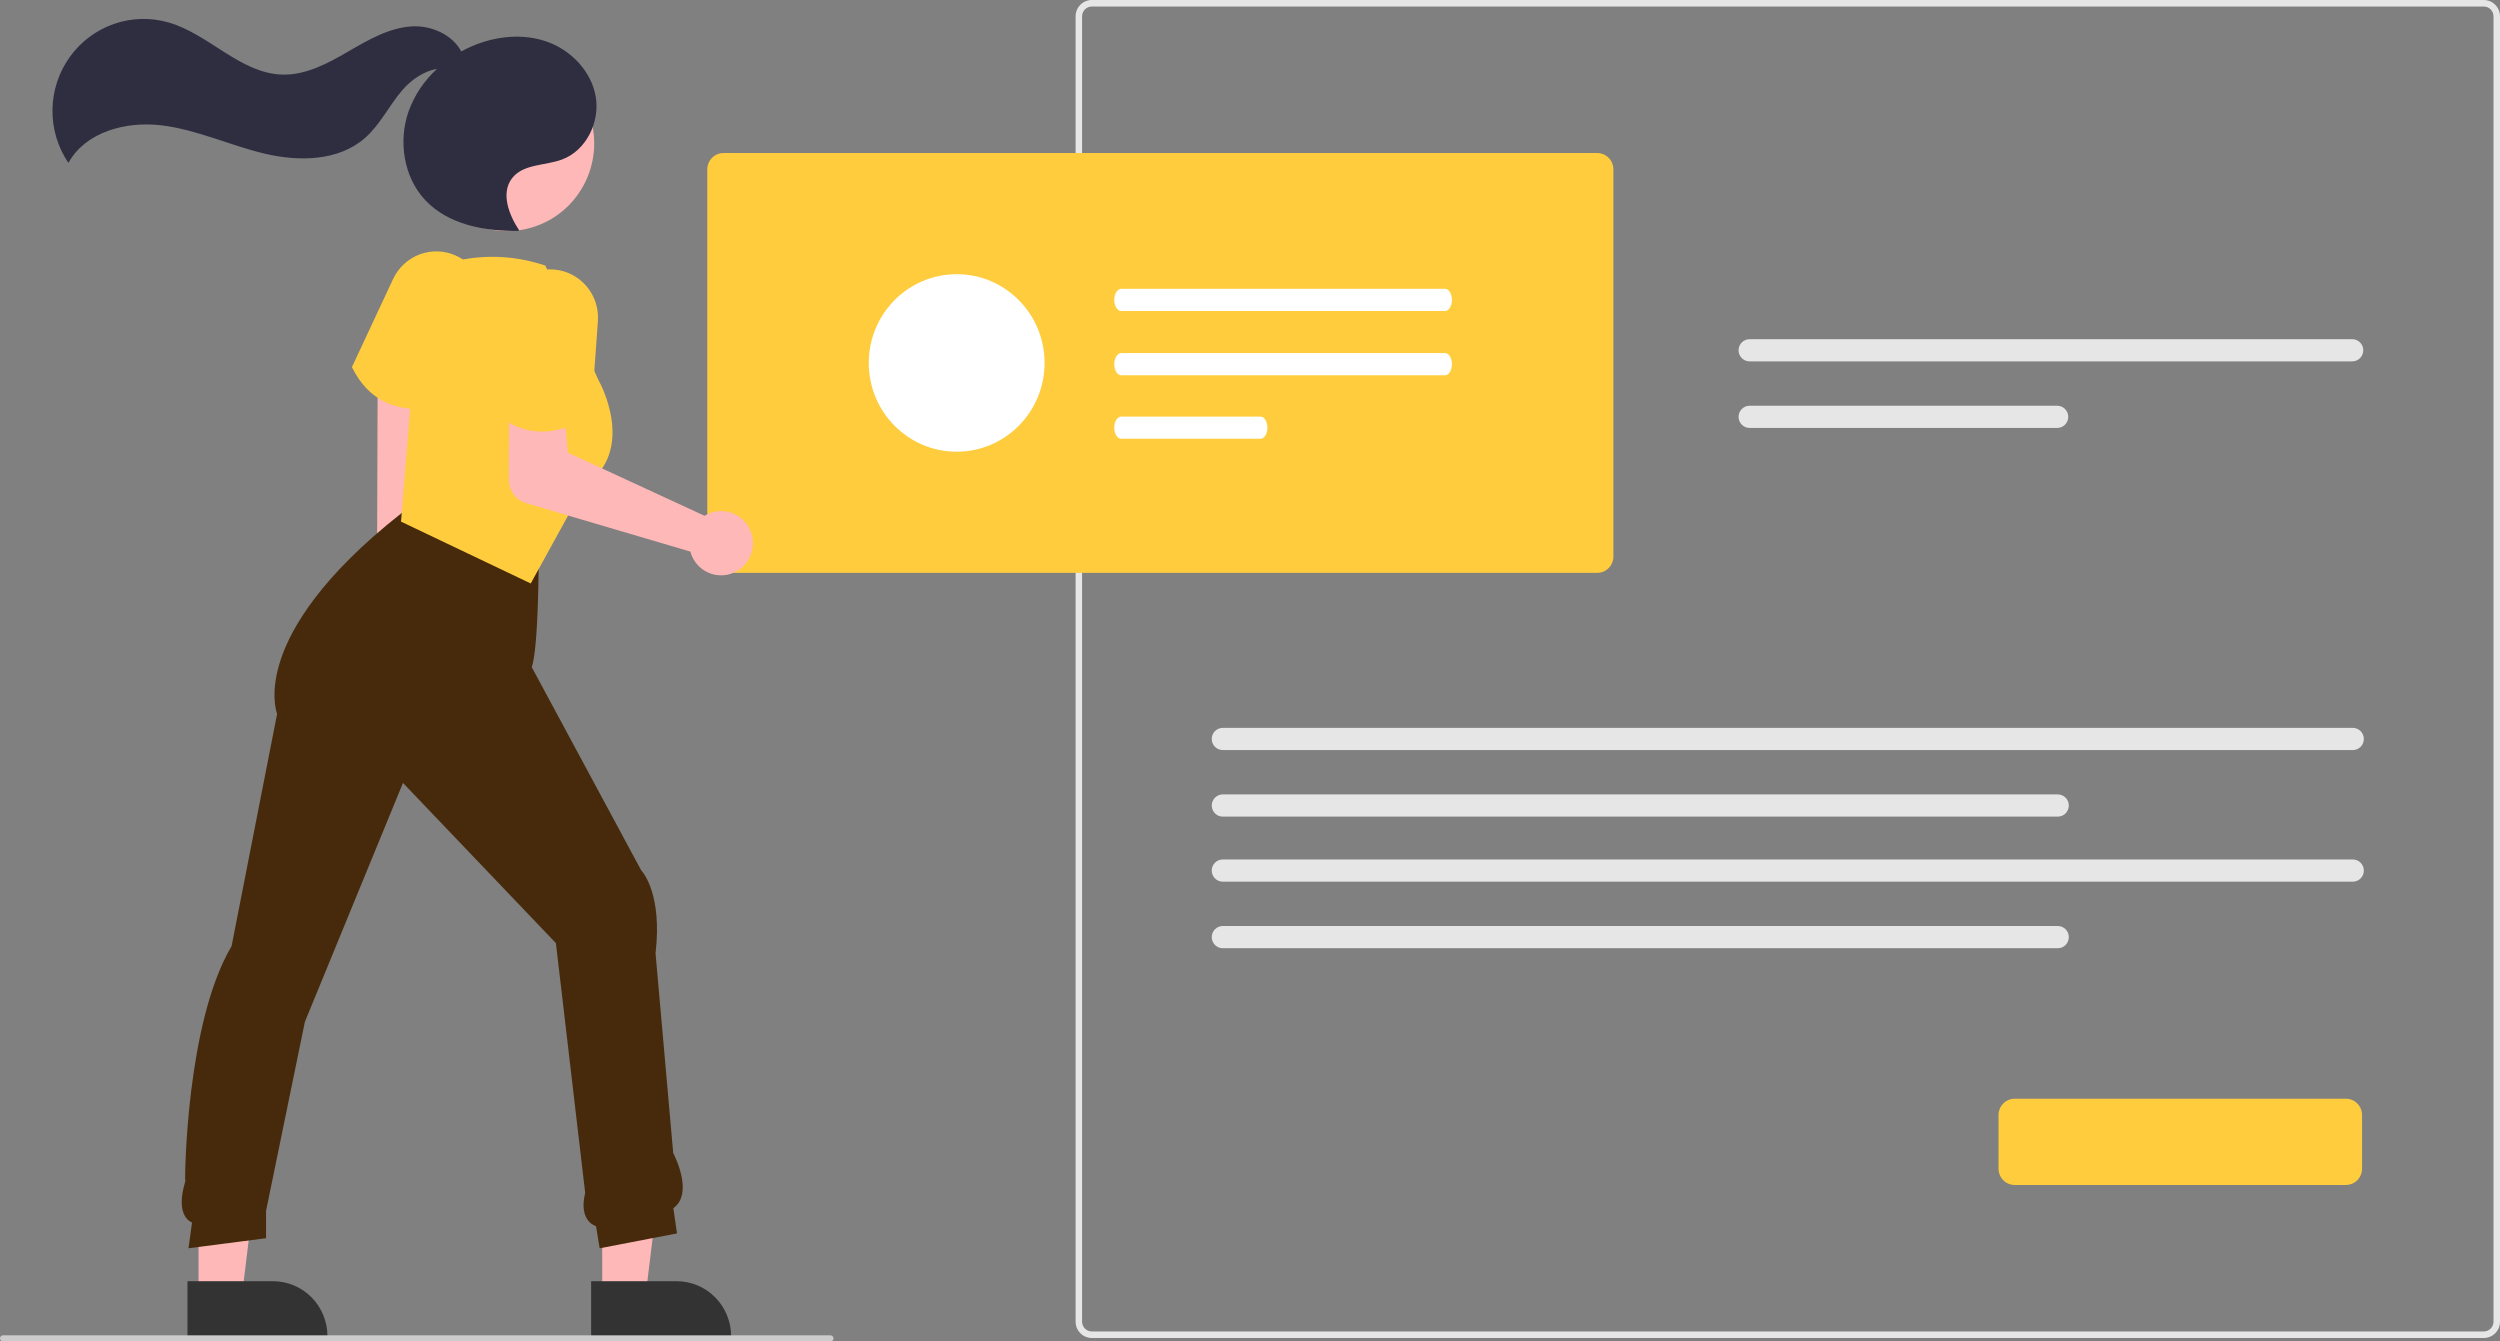 <svg width="287" height="154" viewBox="0 0 287 154" fill="none" xmlns="http://www.w3.org/2000/svg">
<rect x="0" y="0" width="287" height="154" fill="#808080" stroke="none"/>
<g clip-path="url(#clip0_1787_2793)">
<path d="M285.142 153.602H125.336C124.844 153.601 124.371 153.404 124.023 153.052C123.675 152.701 123.479 152.224 123.479 151.727V1.875C123.479 1.378 123.675 0.902 124.023 0.55C124.371 0.198 124.844 0.001 125.336 0H285.142C285.635 0.001 286.107 0.198 286.455 0.55C286.803 0.902 286.999 1.378 287 1.875V151.726C286.999 152.224 286.803 152.7 286.455 153.052C286.107 153.403 285.635 153.602 285.142 153.602ZM125.336 0.749C125.041 0.749 124.758 0.868 124.549 1.079C124.341 1.289 124.223 1.575 124.222 1.873V151.726C124.223 152.024 124.341 152.31 124.549 152.521C124.758 152.731 125.041 152.85 125.336 152.851H285.142C285.438 152.85 285.72 152.731 285.929 152.521C286.138 152.31 286.255 152.024 286.256 151.726V1.875C286.255 1.577 286.138 1.292 285.929 1.081C285.72 0.87 285.438 0.752 285.142 0.751L125.336 0.749Z" fill="#E6E6E6"/>
<path d="M200.848 38.939C200.513 38.939 200.193 39.073 199.956 39.312C199.72 39.551 199.587 39.875 199.587 40.212C199.587 40.55 199.72 40.874 199.956 41.113C200.193 41.352 200.513 41.486 200.848 41.486H270.042C270.376 41.486 270.697 41.352 270.934 41.113C271.17 40.874 271.303 40.55 271.303 40.212C271.303 39.875 271.17 39.551 270.934 39.312C270.697 39.073 270.376 38.939 270.042 38.939H200.848Z" fill="#E6E6E6"/>
<path d="M200.848 46.58C200.513 46.58 200.193 46.714 199.956 46.953C199.72 47.191 199.587 47.515 199.587 47.853C199.587 48.191 199.72 48.514 199.956 48.753C200.193 48.992 200.513 49.126 200.848 49.126H236.173C236.507 49.126 236.828 48.992 237.064 48.753C237.301 48.514 237.434 48.191 237.434 47.853C237.434 47.515 237.301 47.191 237.064 46.953C236.828 46.714 236.507 46.58 236.173 46.58H200.848Z" fill="#E6E6E6"/>
<path d="M140.369 83.56C140.035 83.56 139.714 83.694 139.478 83.933C139.241 84.172 139.108 84.496 139.108 84.833C139.108 85.171 139.241 85.495 139.478 85.734C139.714 85.972 140.035 86.107 140.369 86.107H270.108C270.443 86.107 270.764 85.972 271 85.734C271.237 85.495 271.369 85.171 271.369 84.833C271.369 84.496 271.237 84.172 271 83.933C270.764 83.694 270.443 83.56 270.108 83.56H140.369Z" fill="#E6E6E6"/>
<path d="M140.369 91.2C140.035 91.2 139.714 91.335 139.478 91.573C139.241 91.812 139.108 92.136 139.108 92.474C139.108 92.811 139.241 93.135 139.478 93.374C139.714 93.613 140.035 93.747 140.369 93.747H236.239C236.574 93.747 236.895 93.613 237.131 93.374C237.367 93.135 237.5 92.811 237.5 92.474C237.5 92.136 237.367 91.812 237.131 91.573C236.895 91.335 236.574 91.2 236.239 91.2H140.369Z" fill="#E6E6E6"/>
<path d="M140.369 98.668C140.035 98.668 139.714 98.802 139.478 99.041C139.241 99.28 139.108 99.603 139.108 99.941C139.108 100.279 139.241 100.603 139.478 100.842C139.714 101.08 140.035 101.215 140.369 101.215H270.108C270.443 101.215 270.764 101.08 271 100.842C271.237 100.603 271.369 100.279 271.369 99.941C271.369 99.603 271.237 99.28 271 99.041C270.764 98.802 270.443 98.668 270.108 98.668H140.369Z" fill="#E6E6E6"/>
<path d="M140.369 106.308C140.035 106.308 139.714 106.442 139.478 106.681C139.241 106.92 139.108 107.244 139.108 107.581C139.108 107.919 139.241 108.243 139.478 108.482C139.714 108.721 140.035 108.855 140.369 108.855H236.239C236.574 108.855 236.895 108.721 237.131 108.482C237.367 108.243 237.5 107.919 237.5 107.581C237.5 107.244 237.367 106.92 237.131 106.681C236.895 106.442 236.574 106.308 236.239 106.308H140.369Z" fill="#E6E6E6"/>
<path d="M183.36 65.766H83.055C82.562 65.765 82.09 65.567 81.742 65.216C81.394 64.864 81.198 64.388 81.197 63.89V19.443C81.198 18.946 81.394 18.469 81.742 18.117C82.09 17.766 82.562 17.568 83.055 17.567H183.36C183.853 17.568 184.325 17.766 184.673 18.117C185.021 18.469 185.217 18.946 185.218 19.443V63.89C185.217 64.388 185.021 64.864 184.673 65.216C184.325 65.567 183.853 65.765 183.36 65.766Z" fill="#FFCC3D"/>
<path d="M269.307 136.035H231.286C230.794 136.034 230.322 135.836 229.973 135.485C229.625 135.133 229.429 134.657 229.429 134.159V128.008C229.429 127.511 229.625 127.034 229.973 126.683C230.322 126.331 230.794 126.133 231.286 126.133H269.307C269.799 126.133 270.272 126.331 270.62 126.683C270.968 127.034 271.164 127.511 271.164 128.008V134.159C271.164 134.657 270.968 135.133 270.62 135.485C270.272 135.836 269.799 136.034 269.307 136.035Z" fill="#FFCC3D"/>
<path d="M43.994 75.226C42.355 73.991 41.875 71.683 42.92 70.071C43.024 69.913 43.141 69.765 43.271 69.628L43.376 36.791L48.21 37.703L48.422 69.998C49.523 71.288 49.746 73.168 48.854 74.544C47.808 76.156 45.633 76.461 43.994 75.226Z" fill="#FFB8B8"/>
<path d="M69.133 148.724L74.117 148.724L76.488 129.315L69.133 129.316L69.133 148.724Z" fill="#FFB8B8"/>
<path d="M67.862 147.081L77.677 147.081H77.677C79.336 147.081 80.927 147.747 82.1 148.931C83.272 150.115 83.931 151.721 83.932 153.396V153.601L67.863 153.602L67.862 147.081Z" fill="#333333"/>
<path d="M22.794 148.724L27.777 148.724L30.148 129.315L22.793 129.316L22.794 148.724Z" fill="#FFB8B8"/>
<path d="M21.523 147.081L31.337 147.081H31.337C32.996 147.081 34.587 147.747 35.76 148.931C36.933 150.115 37.592 151.721 37.592 153.396V153.601L21.523 153.602L21.523 147.081Z" fill="#333333"/>
<path d="M68.842 143.303L68.425 140.773C67.996 140.621 67.631 140.326 67.392 139.936C66.943 139.22 66.872 138.213 67.179 136.942L63.817 108.27L46.262 89.879L35 117.306L30.542 139.011V142.146L21.641 143.3L22.046 140.345C21.706 140.197 21.422 139.942 21.238 139.618C20.726 138.758 20.733 137.426 21.259 135.659L21.281 135.582L21.252 135.318C21.232 135.133 21.366 117.405 26.585 108.621L31.812 81.953C31.677 81.578 31.006 79.391 32.236 75.696C33.449 72.05 36.841 66.175 46.114 58.898L46.146 58.873L46.186 58.864C46.288 58.843 56.517 56.79 61.806 63.774L61.842 63.822V63.881C61.842 64.313 61.833 74.362 61.046 76.591L73.598 99.895C73.842 100.157 76.037 102.716 75.257 109.443L77.285 132.374C77.517 132.822 79.616 137.034 77.302 138.701L77.717 141.596L68.842 143.303Z" fill="#462A0B"/>
<path d="M47.845 46.94C45.488 46.94 42.356 46.098 40.439 42.221L40.401 42.145L45.125 32.036C45.736 30.726 46.832 29.71 48.176 29.205C49.52 28.701 51.007 28.747 52.318 29.335C53.628 29.923 54.659 31.005 55.19 32.351C55.72 33.696 55.708 35.198 55.156 36.535L51.072 46.419L51.001 46.446C49.981 46.776 48.916 46.943 47.845 46.94Z" fill="#FFCC3D"/>
<path d="M60.928 66.983L46.038 59.883L48.085 34.67L51.816 30.065L52.539 29.909C55.861 29.191 59.313 29.384 62.536 30.468L62.607 30.492L68.736 43.694C68.775 43.76 73.195 51.64 67.084 55.794L60.928 66.983Z" fill="#FFCC3D"/>
<path d="M81.398 58.948C81.221 59.023 81.049 59.112 80.885 59.214L65.195 51.967L64.792 47.754L58.416 47.536L58.411 55.064C58.411 55.672 58.606 56.264 58.967 56.751C59.328 57.238 59.836 57.593 60.414 57.764L79.255 63.324C79.449 64.046 79.856 64.693 80.422 65.176C80.988 65.66 81.686 65.958 82.424 66.031C83.163 66.104 83.905 65.949 84.553 65.585C85.202 65.222 85.725 64.667 86.054 63.996C86.383 63.325 86.501 62.569 86.394 61.828C86.287 61.087 85.959 60.396 85.453 59.848C84.948 59.3 84.289 58.921 83.565 58.76C82.841 58.599 82.085 58.665 81.398 58.948Z" fill="#FFB8B8"/>
<path d="M62.206 49.551C60.419 49.551 58.401 48.927 56.464 46.972L56.404 46.911L57.713 35.812C57.883 34.374 58.603 33.06 59.719 32.151C60.836 31.242 62.261 30.811 63.688 30.95C65.116 31.088 66.433 31.785 67.359 32.892C68.284 33.998 68.743 35.426 68.639 36.871L67.866 47.552L67.807 47.6C67.769 47.631 65.342 49.551 62.206 49.551Z" fill="#FFCC3D"/>
<path d="M66.991 21.282C69.636 16.397 67.858 10.272 63.02 7.601C58.181 4.931 52.115 6.726 49.471 11.611C46.826 16.497 48.604 22.622 53.442 25.293C58.28 27.963 64.347 26.168 66.991 21.282Z" fill="#FFB8B8"/>
<path d="M68.391 11.106C67.896 8.196 65.583 5.784 62.828 4.798C60.072 3.811 56.965 4.132 54.266 5.268C53.817 5.458 53.377 5.671 52.95 5.907C51.963 4.009 49.545 2.908 47.334 3.027C44.662 3.17 42.249 4.598 39.928 5.943C37.608 7.289 35.118 8.627 32.443 8.564C27.608 8.451 24.012 3.926 19.363 2.581C17.294 1.982 15.092 2.043 13.058 2.754C11.024 3.466 9.257 4.794 7.998 6.557C6.739 8.32 6.049 10.432 6.023 12.605C5.997 14.779 6.636 16.907 7.852 18.701C9.835 15.112 14.493 13.9 18.535 14.388C22.576 14.877 26.343 16.666 30.302 17.619C34.262 18.571 38.847 18.53 41.914 15.828C43.654 14.296 44.676 12.105 46.19 10.345C47.215 9.155 48.673 8.15 50.163 7.914C48.696 9.248 47.575 10.927 46.9 12.801C45.705 16.229 46.344 20.345 48.823 22.98C51.48 25.805 55.651 26.558 59.51 26.512L59.59 26.429C58.409 24.644 57.477 22.168 58.777 20.469C60.061 18.792 62.593 19.04 64.56 18.297C67.298 17.264 68.887 14.015 68.391 11.106Z" fill="#2F2E41"/>
<path d="M95.341 154H0.348C0.256 154 0.167 153.963 0.102 153.897C0.037 153.831 0 153.742 0 153.649C0 153.556 0.037 153.466 0.102 153.4C0.167 153.334 0.256 153.297 0.348 153.297H95.341C95.433 153.297 95.522 153.334 95.587 153.4C95.652 153.466 95.689 153.556 95.689 153.649C95.689 153.742 95.652 153.831 95.587 153.897C95.522 153.963 95.433 154 95.341 154Z" fill="#CCCCCC"/>
<path d="M128.707 33.156C128.271 33.158 127.919 33.729 127.92 34.432C127.921 35.133 128.273 35.701 128.707 35.703H165.893C166.329 35.701 166.681 35.13 166.681 34.427C166.68 33.726 166.328 33.158 165.893 33.156H128.707Z" fill="white"/>
<path d="M128.707 40.535C128.271 40.536 127.919 41.107 127.92 41.81C127.921 42.512 128.273 43.08 128.707 43.081H165.893C166.329 43.08 166.681 42.509 166.681 41.805C166.68 41.104 166.328 40.536 165.893 40.535H128.707Z" fill="white"/>
<path d="M128.707 47.824C128.271 47.825 127.919 48.396 127.92 49.099C127.921 49.8 128.273 50.369 128.707 50.37H144.708C145.144 50.369 145.496 49.797 145.496 49.094C145.495 48.393 145.143 47.825 144.708 47.824H128.707Z" fill="white"/>
<path d="M109.826 51.855C115.399 51.855 119.917 47.294 119.917 41.666C119.917 36.039 115.399 31.477 109.826 31.477C104.253 31.477 99.735 36.039 99.735 41.666C99.735 47.294 104.253 51.855 109.826 51.855Z" fill="white"/>
</g>
<defs>
<clipPath id="clip0_1787_2793">
<rect width="287" height="154" fill="white"/>
</clipPath>
</defs>
</svg>
